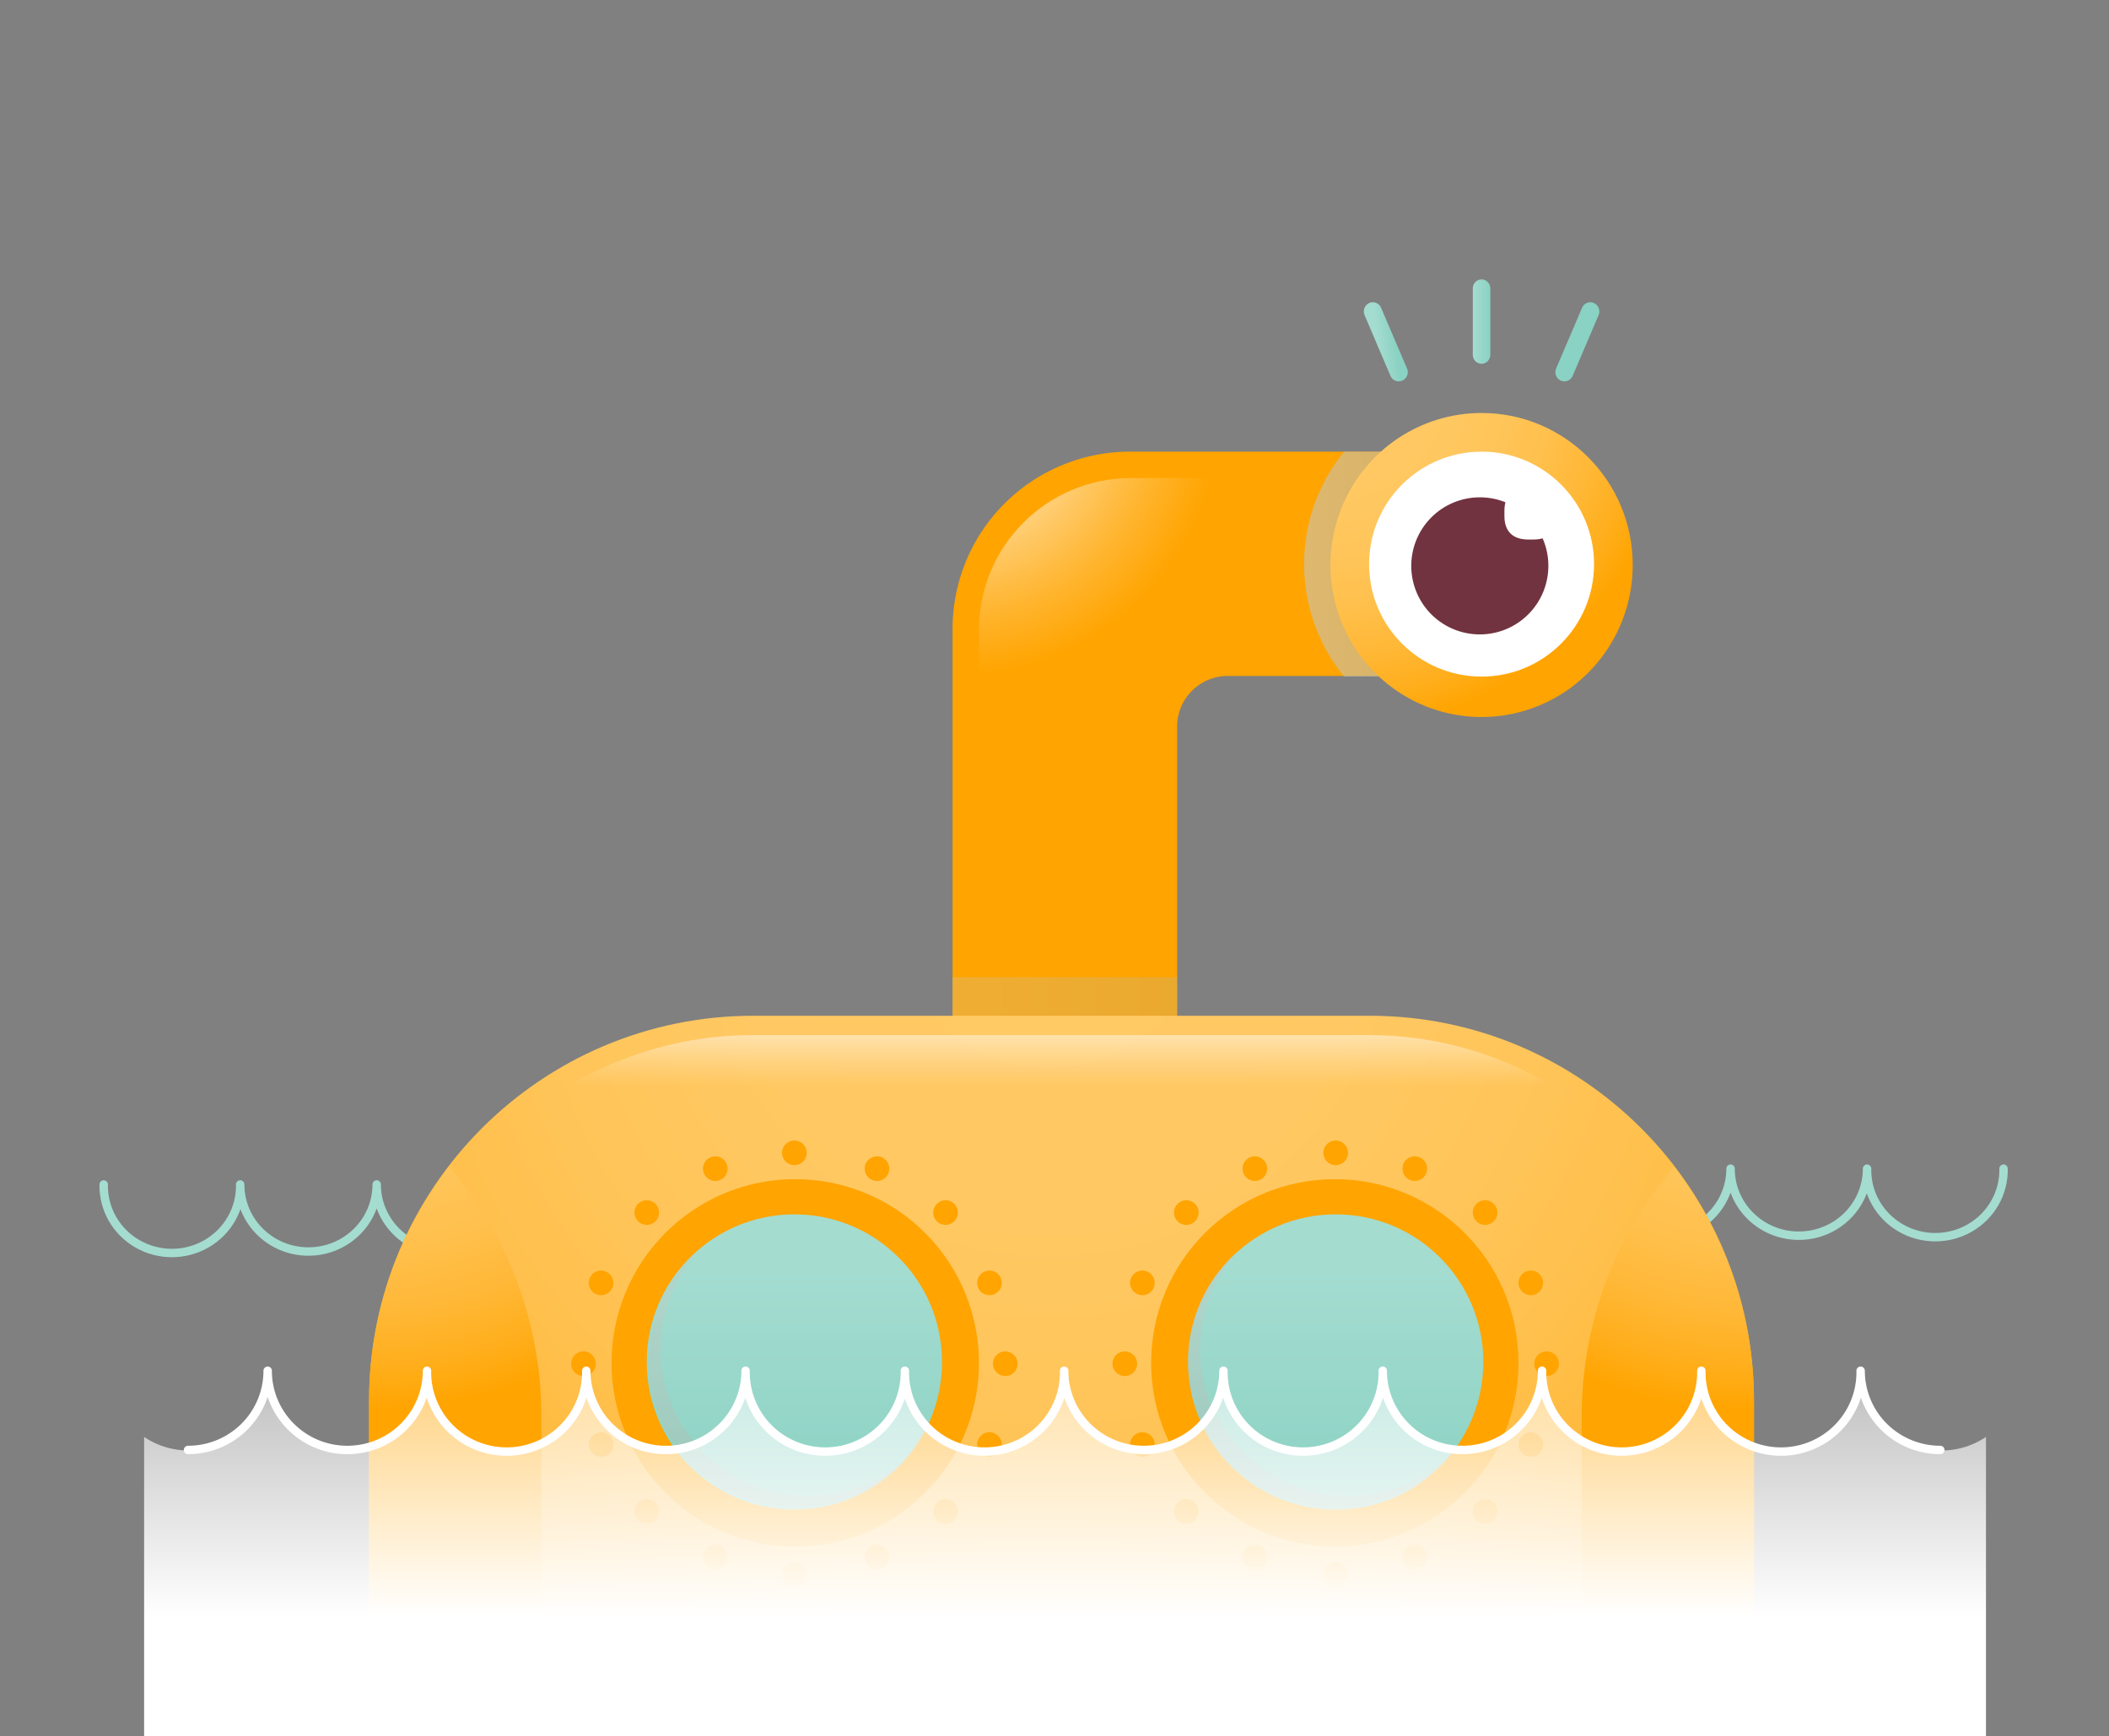<svg xmlns="http://www.w3.org/2000/svg" viewBox="0 0 1200 988"><rect x="0" y="0" width="1200" height="988" fill="#808080" stroke="none"/><title>yellowSubmarine</title><defs><linearGradient x1="0%" y1="50%" x2="100%" y2="50%" id="prefix__a"><stop stop-color="#C6C8BF" offset="0%"/><stop stop-color="#B2B4AD" offset="100%"/></linearGradient><radialGradient cx="49.154%" cy="-13.463%" fx="49.154%" fy="-13.463%" r="129.053%" gradientTransform="matrix(.571 0 0 1 .21 0)" id="prefix__b"><stop stop-color="#FFC965" offset="0%"/><stop stop-color="#FFC862" offset="31%"/><stop stop-color="#FFC55A" offset="49%"/><stop stop-color="#FFC04C" offset="64%"/><stop stop-color="#FFB838" offset="77%"/><stop stop-color="#FFAF1E" offset="89%"/><stop stop-color="#FFA400" offset="100%"/></radialGradient><radialGradient cx="100.798%" cy="-32.482%" fx="100.798%" fy="-32.482%" r="263.821%" gradientTransform="matrix(1 0 0 .269 0 -.237)" id="prefix__c"><stop stop-color="#FFC965" offset="0%"/><stop stop-color="#FFC862" offset="31%"/><stop stop-color="#FFC55A" offset="49%"/><stop stop-color="#FFC04C" offset="64%"/><stop stop-color="#FFB838" offset="77%"/><stop stop-color="#FFAF1E" offset="89%"/><stop stop-color="#FFA400" offset="100%"/></radialGradient><radialGradient cx="-.779%" cy="-32.482%" fx="-.779%" fy="-32.482%" r="263.77%" gradientTransform="matrix(-1 0 0 -.269 -.016 -.412)" id="prefix__d"><stop stop-color="#FFC965" offset="0%"/><stop stop-color="#FFC862" offset="31%"/><stop stop-color="#FFC55A" offset="49%"/><stop stop-color="#FFC04C" offset="64%"/><stop stop-color="#FFB838" offset="77%"/><stop stop-color="#FFAF1E" offset="89%"/><stop stop-color="#FFA400" offset="100%"/></radialGradient><linearGradient x1="-.001%" y1="50%" x2="100%" y2="50%" id="prefix__e"><stop stop-color="#C6C8BF" offset="0%"/><stop stop-color="#B2B4AD" offset="100%"/></linearGradient><radialGradient cx="3.836%" cy="-9.419%" fx="3.836%" fy="-9.419%" r="111.158%" gradientTransform="matrix(1 0 0 .994 0 0)" id="prefix__f"><stop stop-color="#FFC965" offset="0%"/><stop stop-color="#FFC862" offset="31%"/><stop stop-color="#FFC55A" offset="49%"/><stop stop-color="#FFC04C" offset="64%"/><stop stop-color="#FFB838" offset="77%"/><stop stop-color="#FFAF1E" offset="89%"/><stop stop-color="#FFA400" offset="100%"/></radialGradient><linearGradient x1="49.989%" y1="19.273%" x2="49.989%" y2="101.034%" id="prefix__g"><stop stop-color="#A4DCD0" offset="0%"/><stop stop-color="#8AD2C3" offset="100%"/></linearGradient><linearGradient x1="49.953%" y1="19.302%" x2="49.953%" y2="101.116%" id="prefix__h"><stop stop-color="#C6C8BF" offset="0%"/><stop stop-color="#B2B4AD" offset="100%"/></linearGradient><linearGradient x1="50%" y1="19.28%" x2="50%" y2="101.022%" id="prefix__i"><stop stop-color="#A4DCD0" offset="0%"/><stop stop-color="#8AD2C3" offset="100%"/></linearGradient><linearGradient x1="50%" y1="-98.822%" x2="50%" y2="44.52%" id="prefix__j"><stop stop-color="#FFF" stop-opacity="0" offset="31%"/><stop stop-color="#FFF" stop-opacity="0.06" offset="37%"/><stop stop-color="#FFF" stop-opacity="0.2" offset="49%"/><stop stop-color="#FFF" stop-opacity="0.44" offset="66%"/><stop stop-color="#FFF" stop-opacity="0.77" offset="86%"/><stop stop-color="#FFF" offset="100%"/></linearGradient><linearGradient x1="0%" y1="50.02%" x2="100%" y2="50.02%" id="prefix__k"><stop stop-color="#A4DCD0" offset="0%"/><stop stop-color="#8AD2C3" offset="100%"/></linearGradient><linearGradient x1="31.986%" y1="54.338%" x2="69.644%" y2="45.039%" id="prefix__l"><stop stop-color="#A4DCD0" offset="0%"/><stop stop-color="#8AD2C3" offset="100%"/></linearGradient><linearGradient x1="146.774%" y1="51.279%" x2="108.978%" y2="41.97%" id="prefix__m"><stop stop-color="#A4DCD0" offset="0%"/><stop stop-color="#8AD2C3" offset="100%"/></linearGradient><linearGradient x1="50%" y1="89.981%" x2="50%" y2="-43.246%" id="prefix__n"><stop stop-color="#FFF" stop-opacity="0" offset="31%"/><stop stop-color="#FFF" stop-opacity="0.06" offset="37%"/><stop stop-color="#FFF" stop-opacity="0.2" offset="49%"/><stop stop-color="#FFF" stop-opacity="0.44" offset="66%"/><stop stop-color="#FFF" stop-opacity="0.77" offset="86%"/><stop stop-color="#FFF" offset="100%"/></linearGradient><radialGradient cx="-4.244%" cy="-11.409%" fx="-4.244%" fy="-11.409%" r="79.996%" gradientTransform="matrix(1 0 0 .871 0 -.015)" id="prefix__o"><stop stop-color="#FFF" offset="0%"/><stop stop-color="#FFF" stop-opacity="0.77" offset="14%"/><stop stop-color="#FFF" stop-opacity="0.44" offset="34%"/><stop stop-color="#FFF" stop-opacity="0.2" offset="51%"/><stop stop-color="#FFF" stop-opacity="0.06" offset="63%"/><stop stop-color="#FFF" stop-opacity="0" offset="69%"/></radialGradient></defs><g transform="translate(59 159)" fill="none" fill-rule="evenodd"><path d="M233 515c0 21.072-17.387 38.153-38.835 38.153S155.33 536.072 155.33 515c0 21.072-17.387 38.153-38.835 38.153S77.66 536.072 77.66 515c.313 13.83-7.018 26.742-19.16 33.746-12.14 7.005-27.19 7.005-39.33 0C7.027 541.742-.304 528.83.01 515M1080.99 506c.313 13.83-7.018 26.742-19.16 33.746-12.14 7.005-27.19 7.005-39.33 0-12.142-7.004-19.473-19.917-19.16-33.746 0 21.072-17.387 38.153-38.835 38.153S925.67 527.072 925.67 506c0 21.072-17.387 38.153-38.835 38.153S848 527.072 848 506" stroke="#A4DCD0" stroke-width="4.79" stroke-linecap="round" stroke-linejoin="round"/><path d="M483 198.873V438h127.775V254.45c0-7.644 3.04-14.974 8.45-20.378a28.867 28.867 0 0 1 20.4-8.44H783V98H583.967a101.025 101.025 0 0 0-71.401 29.546A100.796 100.796 0 0 0 483 198.873z" fill="#FFA400"/><path fill="url(#prefix__a)" opacity="0.27" style="mix-blend-mode:multiply" d="M483 397h128v73H483z"/><path d="M720.353 419H369.647C248.92 419 151.042 517 151 637.915V869h788V637.915C938.958 516.999 841.079 419 720.353 419z" fill="url(#prefix__b)"/><path d="M939 638.578A217.32 217.32 0 0 0 893.37 505 217.477 217.477 0 0 0 841 646.86V869h98V638.578z" fill="url(#prefix__c)"/><path d="M151 638.578A217.365 217.365 0 0 1 196.66 505 217.502 217.502 0 0 1 249 646.86V869h-98V638.578z" fill="url(#prefix__d)"/><path d="M783 98h-77.213c-30.383 37.18-30.383 90.82 0 128H783V98z" fill="url(#prefix__e)" opacity="0.58" style="mix-blend-mode:multiply"/><path d="M870 162.48c.008 34.989-20.942 66.536-53.08 79.93-32.137 13.393-69.131 5.994-93.729-18.747s-31.954-61.95-18.639-94.275C717.868 97.064 749.234 75.992 784.02 76c47.481.01 85.97 38.723 85.98 86.48z" fill="url(#prefix__f)"/><path d="M848 162c0 35.346-28.654 64-64 64-35.346 0-64-28.654-64-64 0-35.346 28.654-64 64-64 35.346 0 64 28.654 64 64z" fill="#FFF"/><path d="M822 162.98A39 39 0 1 1 783.02 124c21.528 0 38.98 17.452 38.98 38.98z" fill="#71333F"/><path d="M797 134.682v-3.072c0-8.633 4.626-13.61 13.167-13.61h3.397c8.772 0 13.436 4.938 13.436 13.61v3.072c0 8.632-4.645 13.318-13.436 13.318h-3.32c-8.618-.097-13.244-4.783-13.244-13.318z" fill="#FFF"/><path d="M498 616.52c-.01 57.71-46.801 104.487-104.513 104.48-57.711-.007-104.49-46.795-104.487-104.506C289.004 558.782 335.789 512 393.5 512A104.5 104.5 0 0 1 498 616.52z" fill="#FFA400"/><path d="M477 616c0 46.392-37.608 84-84 84s-84-37.608-84-84 37.608-84 84-84 84 37.608 84 84z" fill="url(#prefix__g)"/><path d="M401.053 692.192c-33.164.007-63.243-19.323-76.824-49.371-13.581-30.048-8.134-65.216 13.913-89.821-23.295 20.642-33.176 52.392-25.67 82.488 7.505 30.096 31.163 53.596 61.466 61.054 30.303 7.459 62.274-2.349 83.062-25.48-15.4 13.633-35.317 21.155-55.947 21.13z" fill="url(#prefix__h)" opacity="0.38" style="mix-blend-mode:multiply"/><path d="M386 737.019a7 7 0 1 1 14-.038 7 7 0 0 1-14 .038zM386 496.981a7 7 0 1 1 7 7.019 6.981 6.981 0 0 1-7-7.019zM341.543 724.3a6.999 6.999 0 1 1 3.733 9.147 7 7 0 0 1-3.733-9.146zM433.544 503.3a6.999 6.999 0 1 1 3.742 9.152 7 7 0 0 1-3.742-9.152zM304.044 696.05a7.007 7.007 0 0 1 9.905 0 6.997 6.997 0 0 1 0 9.9 7.007 7.007 0 0 1-9.905 0 7.016 7.016 0 0 1 0-9.9zM474.064 526.05a6.987 6.987 0 0 1 9.888 0 7.006 7.006 0 0 1 0 9.9 6.987 6.987 0 0 1-9.888 0 6.966 6.966 0 0 1 0-9.9zM280.286 656.548a6.998 6.998 0 0 1 9.193 9.102 6.999 6.999 0 0 1-12.935.05 7 7 0 0 1 3.742-9.152zM501.265 564.555a7.003 7.003 0 0 1 7.652 1.464A6.998 6.998 0 0 1 504.016 578a7.002 7.002 0 0 1-6.485-4.317 7.018 7.018 0 0 1 3.734-9.128zM272.981 610a7 7 0 1 1 .038 14 7 7 0 0 1-.038-14zM513.019 610a7 7 0 1 1-7.019 7 6.981 6.981 0 0 1 7.019-7zM285.7 564.544a6.999 6.999 0 1 1-9.152 3.742 7 7 0 0 1 9.152-3.742zM506.683 656.542a6.996 6.996 0 0 1-.033 12.937 7.003 7.003 0 0 1-7.63-1.56 6.993 6.993 0 0 1-1.465-7.646 6.983 6.983 0 0 1 9.128-3.731zM313.947 526.047a7 7 0 1 1-9.894 9.906 7 7 0 0 1 9.894-9.906zM483.95 696.064a6.987 6.987 0 0 1 0 9.888 7.006 7.006 0 0 1-9.9 0 6.987 6.987 0 0 1 0-9.888 6.966 6.966 0 0 1 9.9 0zM354.452 503.282a7.003 7.003 0 0 1-1.478 7.642A6.998 6.998 0 0 1 341 506.025a7.002 7.002 0 0 1 4.3-6.487 7.018 7.018 0 0 1 9.152 3.744zM446.453 724.291a7 7 0 1 1-12.909 5.416 7 7 0 0 1 12.91-5.416z" fill="#FFA400"/><circle fill="#FFA400" cx="700.5" cy="616.5" r="104.5"/><circle fill="url(#prefix__i)" cx="701" cy="616" r="84"/><path d="M708.053 692.192c-33.164.007-63.243-19.323-76.824-49.371-13.581-30.048-8.134-65.216 13.913-89.821-23.295 20.642-33.176 52.392-25.67 82.488 7.505 30.096 31.163 53.596 61.466 61.054 30.303 7.459 62.274-2.349 83.062-25.48-15.4 13.631-35.317 21.154-55.947 21.13z" fill="url(#prefix__h)" opacity="0.38" style="mix-blend-mode:multiply"/><path d="M694 737.019a7 7 0 1 1 14-.038 7 7 0 0 1-14 .038zM694 497a7 7 0 1 1 14 0 7 7 0 0 1-14 0zM648.547 724.3a6.997 6.997 0 0 1 12.934.055 7.002 7.002 0 0 1-1.561 7.625 6.995 6.995 0 0 1-7.641 1.467 6.98 6.98 0 0 1-3.732-9.146zM739.533 503.3a7.005 7.005 0 0 1 12.945.05 6.996 6.996 0 0 1-1.555 7.624 7.008 7.008 0 0 1-7.645 1.478 7.036 7.036 0 0 1-3.745-9.152zM611.044 696.05a7.007 7.007 0 0 1 9.905 0 6.997 6.997 0 0 1 0 9.9 7.007 7.007 0 0 1-9.905 0 7.016 7.016 0 0 1 0-9.9zM781.064 526.05a6.987 6.987 0 0 1 9.888 0 7.006 7.006 0 0 1 0 9.9 6.987 6.987 0 0 1-9.888 0 6.966 6.966 0 0 1 0-9.9zM588.286 656.548a6.998 6.998 0 0 1 9.193 9.102 6.999 6.999 0 0 1-12.935.05 7 7 0 0 1 3.742-9.152zM809.273 564.555a6.993 6.993 0 0 1 7.646 1.464 7.003 7.003 0 0 1 1.56 7.631 6.996 6.996 0 0 1-12.937.033 6.983 6.983 0 0 1 3.731-9.128zM580.981 610a7 7 0 1 1-6.981 7 7.019 7.019 0 0 1 6.981-7zM821 610a7 7 0 1 1 0 14 7 7 0 0 1 0-14zM593.7 564.544a6.999 6.999 0 1 1-9.152 3.742 7 7 0 0 1 9.152-3.742zM814.683 656.542a6.996 6.996 0 0 1-.033 12.937 7.003 7.003 0 0 1-7.63-1.56 6.993 6.993 0 0 1-1.465-7.646 6.983 6.983 0 0 1 9.128-3.731zM620.947 526.047a7 7 0 1 1-9.894 9.906 7 7 0 0 1 9.894-9.906zM790.95 696.051a7 7 0 1 1-9.9 9.898 7 7 0 0 1 9.9-9.898zM661.452 503.286a6.998 6.998 0 0 1-9.102 9.193 6.999 6.999 0 0 1-.05-12.935 7 7 0 0 1 9.152 3.742zM752.452 724.29a6.995 6.995 0 0 1-1.478 7.635A7.002 7.002 0 0 1 739 727.03a6.997 6.997 0 0 1 4.3-6.483 6.984 6.984 0 0 1 9.152 3.742z" fill="#FFA400"/><path d="M1000.4 621.077a45.374 45.374 0 0 1-22.395 40.065 45.326 45.326 0 0 1-45.882 0 45.374 45.374 0 0 1-22.395-40.065 45.374 45.374 0 0 1-22.395 40.065 45.326 45.326 0 0 1-45.882 0 45.374 45.374 0 0 1-22.395-40.065c0 25.056-20.302 45.368-45.346 45.368-25.044 0-45.346-20.312-45.346-45.368a45.374 45.374 0 0 1-22.395 40.065 45.326 45.326 0 0 1-45.882 0 45.374 45.374 0 0 1-22.395-40.065c0 25.056-20.302 45.368-45.346 45.368-25.044 0-45.346-20.312-45.346-45.368a45.374 45.374 0 0 1-22.395 40.065 45.326 45.326 0 0 1-45.882 0 45.374 45.374 0 0 1-22.395-40.065 45.374 45.374 0 0 1-22.396 40.065 45.326 45.326 0 0 1-45.882 0 45.374 45.374 0 0 1-22.395-40.065c0 25.056-20.302 45.368-45.346 45.368-25.043 0-45.345-20.312-45.345-45.368a45.374 45.374 0 0 1-22.396 40.065 45.326 45.326 0 0 1-45.882 0 45.374 45.374 0 0 1-22.395-40.065c0 25.056-20.302 45.368-45.346 45.368-25.044 0-45.346-20.312-45.346-45.368a45.353 45.353 0 0 1-24.035 39.973A45.307 45.307 0 0 1 23 658.66V936h1048V658.66a45.307 45.307 0 0 1-46.613 2.387A45.353 45.353 0 0 1 1000.381 621l.02.077z" fill="url(#prefix__j)"/><path d="M48 666.075a45.433 45.433 0 0 0 32.042-13.204A44.93 44.93 0 0 0 93.305 621c0 24.894 20.293 45.075 45.324 45.075 25.032 0 45.325-20.181 45.325-45.075-.337 16.32 8.225 31.547 22.384 39.806a45.54 45.54 0 0 0 45.86 0c14.16-8.259 22.722-23.485 22.385-39.806 0 24.894 20.292 45.075 45.324 45.075 25.032 0 45.325-20.181 45.325-45.075-.337 16.32 8.225 31.547 22.384 39.806a45.54 45.54 0 0 0 45.86 0c14.16-8.259 22.722-23.485 22.385-39.806-.337 16.32 8.225 31.547 22.384 39.806a45.54 45.54 0 0 0 45.861 0c14.159-8.259 22.721-23.485 22.384-39.806 0 24.894 20.293 45.075 45.325 45.075 25.032 0 45.324-20.181 45.324-45.075-.337 16.32 8.225 31.547 22.384 39.806a45.54 45.54 0 0 0 45.86 0c14.16-8.259 22.722-23.485 22.385-39.806 0 24.894 20.293 45.075 45.325 45.075 25.032 0 45.324-20.181 45.324-45.075-.337 16.32 8.225 31.547 22.384 39.806a45.54 45.54 0 0 0 45.86 0c14.16-8.259 22.722-23.485 22.385-39.806-.337 16.32 8.226 31.547 22.385 39.806a45.54 45.54 0 0 0 45.86 0c14.16-8.259 22.722-23.485 22.385-39.806a44.949 44.949 0 0 0 13.275 31.873A45.452 45.452 0 0 0 1045 666.075" stroke="#FFF" stroke-width="4.79" stroke-linecap="round" stroke-linejoin="round"/><path d="M789 42.773c0 2.887-2.239 5.227-5 5.227a4.892 4.892 0 0 1-3.536-1.53A5.35 5.35 0 0 1 779 42.772V5.227a5.35 5.35 0 0 1 1.464-3.696A4.892 4.892 0 0 1 784 0c2.761 0 5 2.34 5 5.227v37.546z" fill="url(#prefix__k)"/><path d="M741.583 50.697c1.114 2.649-.08 5.718-2.671 6.867-2.597 1.152-5.618-.058-6.753-2.704l-14.727-34.527a5.313 5.313 0 0 1-.078-4.006 5.173 5.173 0 0 1 2.73-2.88 5.006 5.006 0 0 1 3.93-.087 5.144 5.144 0 0 1 2.822 2.791l14.747 34.546z" fill="url(#prefix__l)"/><path d="M826.42 50.696c-1.116 2.644.068 5.71 2.653 6.867 2.602 1.153 5.629-.056 6.771-2.704l14.729-34.528c1.13-2.648-.058-5.73-2.652-6.886a5.007 5.007 0 0 0-3.957-.073 5.147 5.147 0 0 0-2.815 2.835l-14.729 34.49z" fill="url(#prefix__m)"/><path d="M864 490c-38.222-38.444-90.082-60.03-144.15-60h-350.7c-54.068-.03-105.928 21.556-144.15 60h639z" fill="url(#prefix__n)"/><path d="M498 424V199.415c.063-47.707 38.768-86.363 86.525-86.415H769v98.84H640.129c-23.843 0-43.183 19.285-43.225 43.102V424H498z" fill="url(#prefix__o)"/></g></svg>